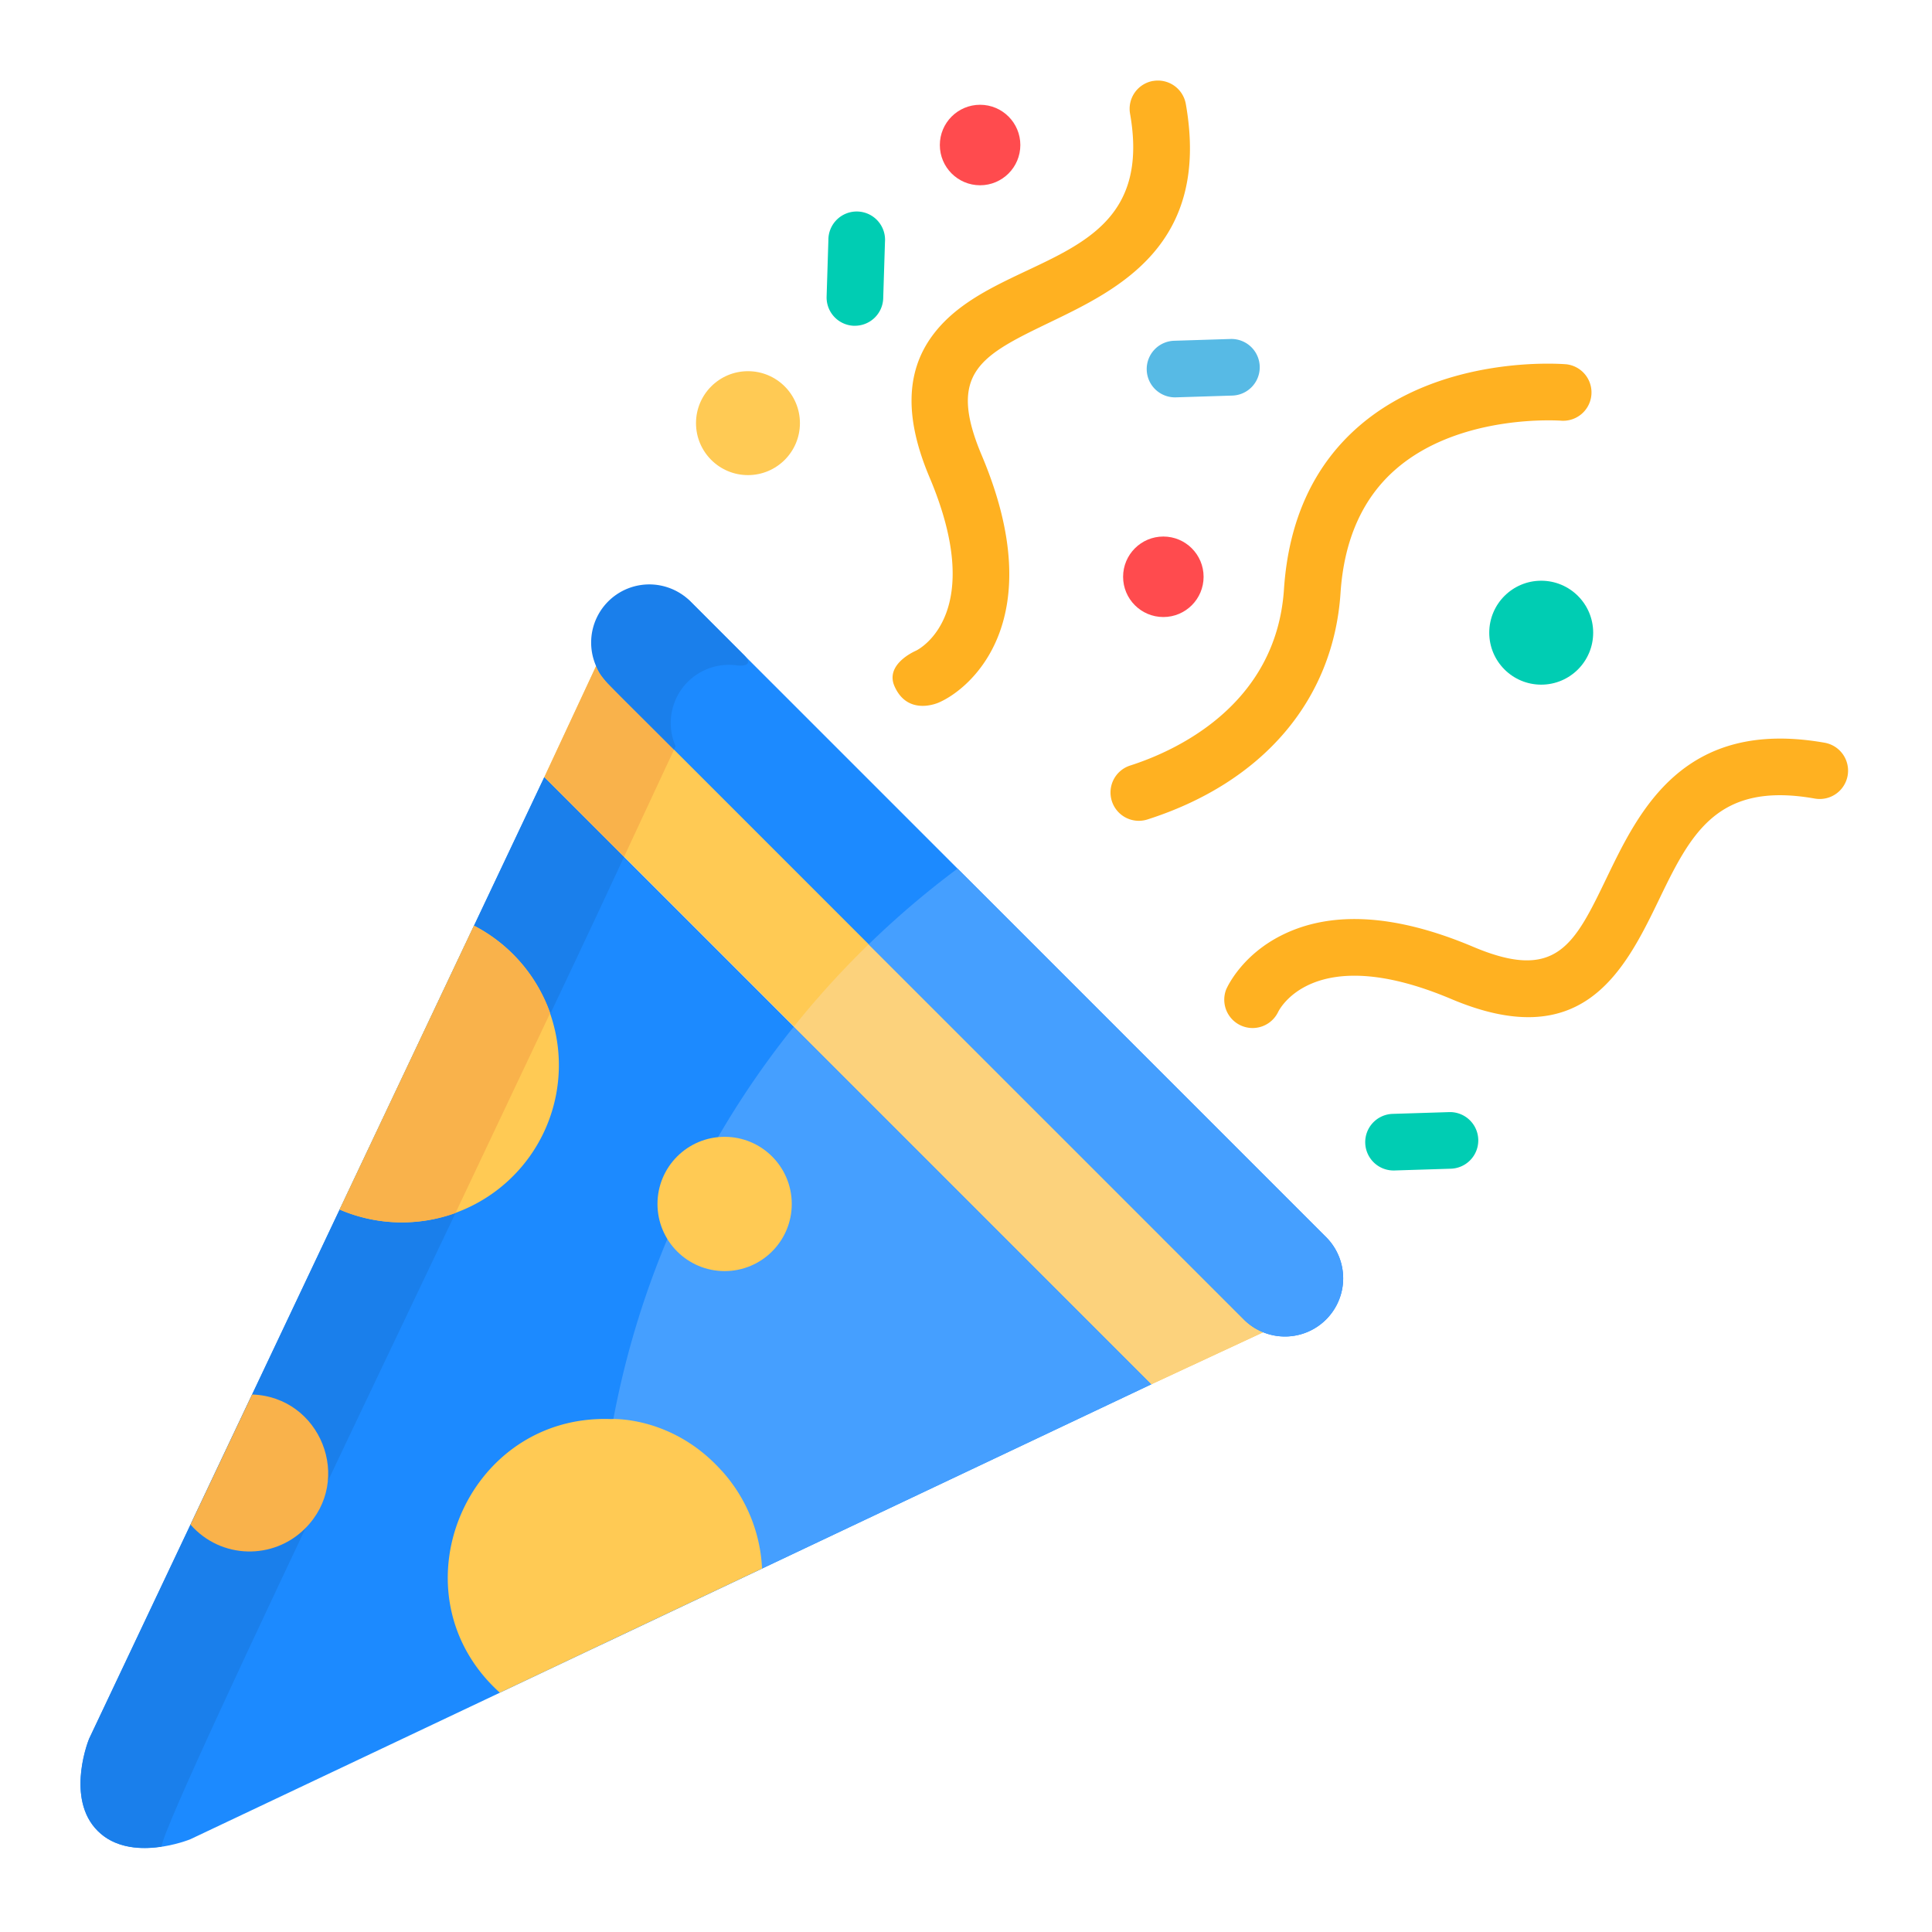 <svg xmlns="http://www.w3.org/2000/svg" width="48" height="48" viewBox="0 0 48 48">
    <g fill="none" fill-rule="nonzero" transform="translate(2 2)">
        <path fill="#1C8AFF" d="M22.113 27.894L11.524 17.305.22 41.19c-.01.022-.604 1.487.208 2.299.814.814 2.288.212 2.3.207L26.608 32.39l-2.917-2.917"/>
        <path fill="#459FFF" d="M17.724 23.505a22.055 22.055 0 0 0-4.808 15.366l13.693-6.48c-3.55-3.551-2.364-2.366-8.885-8.886z"/>
        <path fill="#1A7FEB" d="M2.01 43.882c.148-.964 8.684-18.504 11.495-24.596l-1.98-1.98L.218 41.188c-.077.169-.591 1.63.29 2.374.583.497 1.415.319 1.5.319z"/>
        <circle cx="16.583" cy="8.513" r="1.291" fill="#FFCA54"/>
        <circle cx="36.291" cy="13.719" r="1.291" fill="#00CDB3"/>
        <path fill="#FFCA54" d="M26.61 32.39l2.79-1.298-16.575-16.576-1.3 2.789"/>
        <path fill="#FCD27C" d="M17.724 23.505l8.885 8.885 2.792-1.298-9.724-9.723a22.24 22.24 0 0 0-1.953 2.136z"/>
        <path fill="#FFCA54" d="M9.776 20.998l-3.338 7.053a3.904 3.904 0 0 0 3.338-7.053z"/>
        <path fill="#F9B24B" d="M9.776 20.998l-3.338 7.053a3.917 3.917 0 0 0 2.878.087l2.353-4.97a3.908 3.908 0 0 0-1.893-2.17z"/>
        <path fill="#FFCA54" d="M15.924 34.532l-.003-.001c-1.225-1.36-2.73-1.275-2.73-1.275v.001c-3.621-.145-5.49 4.346-2.773 6.797l6.515-3.084a3.899 3.899 0 0 0-1.009-2.438z"/>
        <path fill="#F9B24B" d="M4.263 32.646l-1.53 3.232c.754.863 2.06.885 2.848.096 1.209-1.209.381-3.274-1.318-3.328z"/>
        <circle cx="16.003" cy="27.912" r="1.668" fill="#FFCA54"/>
        <path fill="#F9B24B" d="M13.505 19.286l1.28-2.745a1.44 1.44 0 0 1-.04-.105l-1.92-1.92-.014.032-1.286 2.757 1.98 1.981z"/>
        <path fill="#FFB121" d="M25.624 17.904a.703.703 0 0 1 .456-.885c1.084-.347 3.627-1.47 3.82-4.38.115-1.725.748-3.093 1.881-4.066 2.06-1.767 5.015-1.533 5.14-1.522a.704.704 0 0 1-.12 1.402c-.025-.002-2.506-.189-4.11 1.194-.832.716-1.298 1.755-1.386 3.086-.177 2.656-1.925 4.707-4.796 5.626a.703.703 0 0 1-.885-.455z"/>
        <g fill="#FF4B4E" transform="translate(21.357 .686)">
            <circle cx="5.546" cy="11.644" r="1"/>
            <circle cx=".993" cy=".917" r="1"/>
        </g>
        <g fill="#00CDB3">
            <path d="M31.919 26.4a.703.703 0 0 1 .681-.726l1.402-.044a.703.703 0 1 1 .044 1.406l-1.402.044a.704.704 0 0 1-.725-.68zM19.218 6.094a.704.704 0 0 1-.681-.726l.044-1.401a.704.704 0 1 1 1.406.044l-.044 1.402a.704.704 0 0 1-.725.68z"/>
        </g>
        <path fill="#57BAE5" d="M26.49 7.191a.704.704 0 0 1 .681-.725l1.401-.044a.703.703 0 1 1 .045 1.406l-1.402.044a.703.703 0 0 1-.725-.68z"/>
        <g fill="#FFB121">
            <path d="M43.333 16.453c-3.5-.618-4.607 1.68-5.416 3.356-.805 1.669-1.249 2.588-3.314 1.715-1.916-.81-3.515-.908-4.752-.292-.986.49-1.348 1.262-1.386 1.348a.704.704 0 0 0 1.287.568c.008-.018.838-1.792 4.304-.328 3.199 1.352 4.257-.595 5.128-2.4.812-1.684 1.454-3.014 3.904-2.58a.703.703 0 1 0 .245-1.387zM26.646.011a.703.703 0 0 0-.57.815c.692 3.92-3.37 3.377-4.927 5.534-.65.901-.669 2.046-.055 3.499 1.421 3.363-.228 4.253-.334 4.306-.077.034-.775.355-.534.89.34.758 1.108.395 1.108.395.795-.35 2.784-2.05 1.056-6.139-.872-2.065-.008-2.482 1.715-3.313 1.677-.81 3.974-1.917 3.356-5.416a.704.704 0 0 0-.815-.57z"/>
        </g>
        <path fill="#1C8AFF" d="M30.968 28.758L15.156 12.946a1.446 1.446 0 0 0-2.044 2.045l15.812 15.812a1.446 1.446 0 0 0 2.044-2.045z"/>
        <path fill="#459FFF" d="M28.924 30.803a1.446 1.446 0 0 0 2.044-2.045L21.79 19.58a22.268 22.268 0 0 0-2.208 1.882l9.342 9.34z"/>
        <path fill="#1A7FEB" d="M12.81 14.548c.143.327.141.282 1.936 2.077l.04-.084a1.444 1.444 0 0 1 1.552-2.005v-.001s.453.046.133-.274l-1.314-1.315a1.445 1.445 0 0 0-2.347 1.602z"/>
    </g>
</svg>

